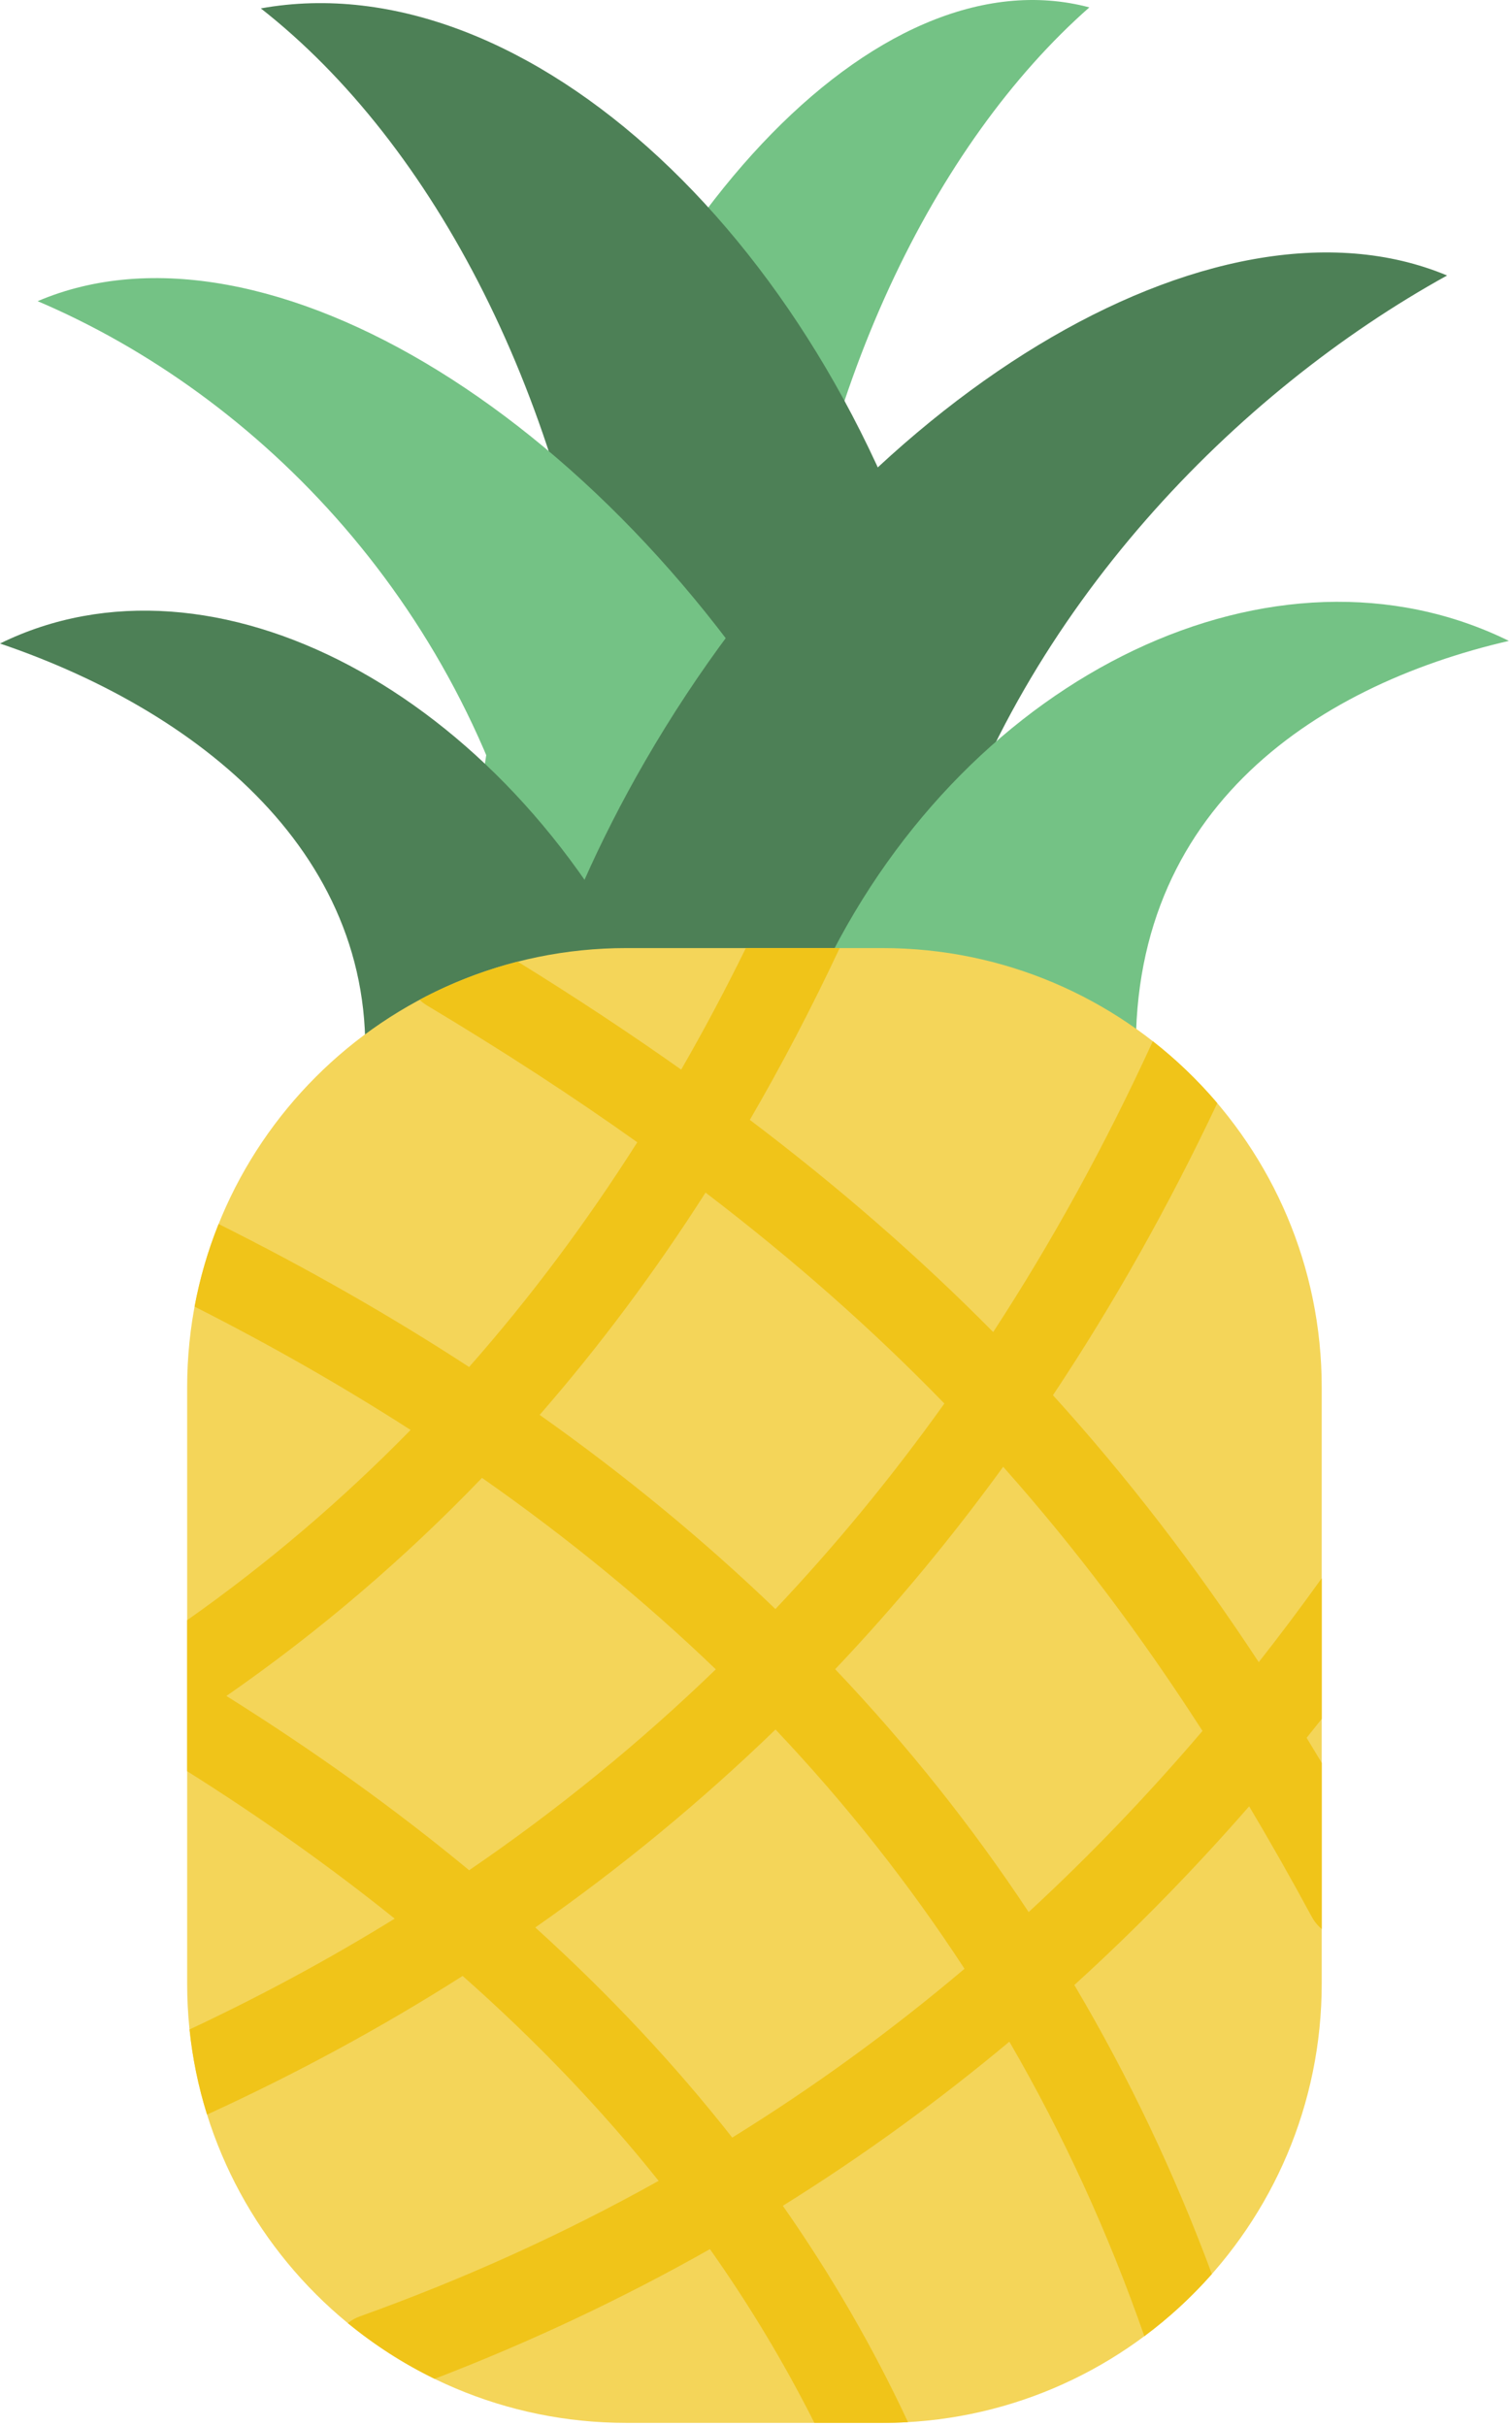 <?xml version="1.0" encoding="UTF-8" standalone="no"?><!DOCTYPE svg PUBLIC "-//W3C//DTD SVG 1.1//EN" "http://www.w3.org/Graphics/SVG/1.1/DTD/svg11.dtd"><svg width="100%" height="100%" viewBox="0 0 298 478" version="1.1" xmlns="http://www.w3.org/2000/svg" xmlns:xlink="http://www.w3.org/1999/xlink" xml:space="preserve" xmlns:serif="http://www.serif.com/" style="fill-rule:evenodd;clip-rule:evenodd;stroke-linejoin:round;stroke-miterlimit:2;"><g><g><path d="M93.574,202.577c9.478,-3.572 19.751,-5.527 30.477,-5.527l18.43,0c2.601,-19.62 10.177,-39.696 12.152,-61.28c5.382,-58.824 29.739,-107.602 60.067,-134.314c-41.839,-11.126 -92.532,42.735 -113.132,120.203c-7.622,28.664 -10.063,56.568 -7.994,80.918Z" style="fill:#74c285;"/><path d="M130.725,197.05c-2.287,-18.837 -9.125,-38.277 -11.644,-58.773c-7.324,-59.6 -33.464,-109.813 -67.676,-136.623c52.359,-9.433 112.441,46.425 134.084,124.659c7.084,25.606 9.178,50.456 6.954,72.631c-7.23,-1.241 -14.722,-1.894 -22.401,-1.894l-39.317,0Z" style="fill:#4d8056;"/><path d="M115.153,197.051c-3.012,-5.909 -8.111,-11.281 -9.551,-17.761c-13.269,-59.697 -54.638,-101.402 -98.181,-119.952c44.766,-19.103 114.201,23.789 154.959,95.724c8.017,14.149 14.331,28.375 18.963,42.253c-2.59,-0.175 -5.208,-0.265 -7.851,-0.265l-58.166,0l-0.173,0.001Z" style="fill:#74c285;"/><path d="M106.133,197.288c2.505,-0.157 5.038,-0.238 7.594,-0.238l58.984,0c3.824,-7.582 9.817,-14.61 12.334,-22.818c16.657,-54.312 58.667,-97.041 100.162,-119.952c-45.67,-19.103 -116.505,23.789 -158.085,95.724c-9.172,15.868 -16.16,31.833 -20.989,47.284Z" style="fill:#4d8056;"/><path d="M159.604,197.05l14.926,0c18.418,0 35.5,5.765 49.535,15.584c-3.331,-52.299 34.821,-77.467 73.318,-86.361c-45.862,-22.551 -106.19,6.109 -134.637,63.961c-1.112,2.262 -2.159,4.535 -3.142,6.816Z" style="fill:#74c285;"/><path d="M71.516,214.829c5.052,-44.441 -30.624,-74.16 -71.516,-88.036c41.933,-20.619 99.072,9.609 127.518,67.461c0.458,0.932 0.906,1.865 1.342,2.796l-4.809,0c-19.751,0 -37.966,6.629 -52.535,17.779Z" style="fill:#4d8056;"/></g><g><path d="M260.497,273.367c0,-47.778 -38.789,-86.567 -86.566,-86.567l-50.479,0c-47.777,0 -86.566,38.789 -86.566,86.567l-0,117.445c-0,47.777 38.789,86.566 86.566,86.566l50.479,0c47.777,0 86.566,-38.789 86.566,-86.566l0,-117.445Z" style="fill:#f4d559;"/><path d="M134.256,210.749c-10.117,-7.161 -20.828,-14.233 -32.215,-21.276c-6.801,1.733 -13.281,4.273 -19.333,7.51c0.45,0.436 0.957,0.827 1.517,1.162c14.891,8.908 28.626,17.838 41.378,26.918c-10.066,15.858 -21.103,30.629 -33.148,44.278c-15.37,-10.017 -31.825,-19.415 -49.371,-28.178c-2.087,5.2 -3.683,10.642 -4.733,16.276c15.034,7.617 29.226,15.723 42.575,24.305c-13.509,13.8 -28.176,26.31 -44.04,37.483l-0,29.753c14.602,9.198 28.248,18.871 40.903,29.048c-12.873,7.951 -26.347,15.23 -40.434,21.838c0.601,5.777 1.772,11.386 3.455,16.77c17.708,-8.111 34.5,-17.221 50.373,-27.319c14.374,12.707 27.274,26.153 38.626,40.374c-18.522,10.345 -38.131,19.264 -58.866,26.698c-0.89,0.319 -1.692,0.775 -2.391,1.335c5.227,4.294 10.964,7.988 17.106,10.977c19.009,-7.31 37.088,-15.845 54.26,-25.56c7.745,10.964 14.619,22.373 20.589,34.237l13.424,0c1.686,0 3.362,-0.048 5.027,-0.144c-6.933,-14.85 -15.169,-29.051 -24.669,-42.629c15.663,-9.757 30.537,-20.547 44.647,-32.337c10.636,18.319 19.492,37.667 26.604,58.03c4.849,-3.608 9.31,-7.714 13.306,-12.241c-7.398,-19.93 -16.419,-38.918 -27.105,-56.95c12.071,-10.972 23.548,-22.713 34.454,-35.206c4.188,7.027 8.293,14.275 12.339,21.757c0.513,0.949 1.184,1.758 1.963,2.413l0,-32.738c-0.986,-1.656 -1.977,-3.301 -2.973,-4.933c0.997,-1.234 1.987,-2.475 2.973,-3.723l0,-27.715c-4.039,5.637 -8.174,11.147 -12.409,16.532c-12.401,-18.849 -25.708,-36.226 -40.561,-52.597c11.934,-17.93 22.729,-37.115 32.387,-57.543c-3.809,-4.482 -8.067,-8.572 -12.704,-12.199c-9.336,20.358 -19.822,39.461 -31.464,57.3c-14.383,-14.561 -30.205,-28.376 -47.959,-41.808c6.249,-10.747 12.107,-21.944 17.576,-33.575c0.043,-0.09 0.084,-0.181 0.122,-0.272l-18.484,0c-4.039,8.22 -8.287,16.205 -12.745,23.949Zm18.588,130.012c-14.679,14.201 -30.457,27.205 -47.344,39.008c14.421,13.055 27.379,26.845 38.813,41.395c16.113,-9.96 31.363,-21.059 45.781,-33.257c-10.839,-16.629 -23.244,-32.347 -37.25,-47.146Zm44.873,-51.76c-10.267,14.129 -21.301,27.422 -33.113,39.88c14.281,15.039 26.981,30.996 38.132,47.854c12.027,-11.095 23.442,-23.003 34.261,-35.694c-12.025,-18.692 -24.905,-35.883 -39.28,-52.04Zm-102.718,2.183c-15.333,15.949 -32.11,30.292 -50.379,42.972c17.243,10.798 33.211,22.238 47.843,34.337c17.406,-11.886 33.609,-25.085 48.613,-39.586c-13.94,-13.395 -29.291,-25.974 -46.077,-37.723Zm44.056,-56.209c-9.981,15.625 -20.87,30.233 -32.697,43.801c16.889,11.94 32.371,24.698 46.467,38.254c11.92,-12.605 23.019,-26.105 33.303,-40.494c-14.09,-14.507 -29.61,-28.235 -47.073,-41.561Z" style="fill:#f0c419;"/></g></g></svg>